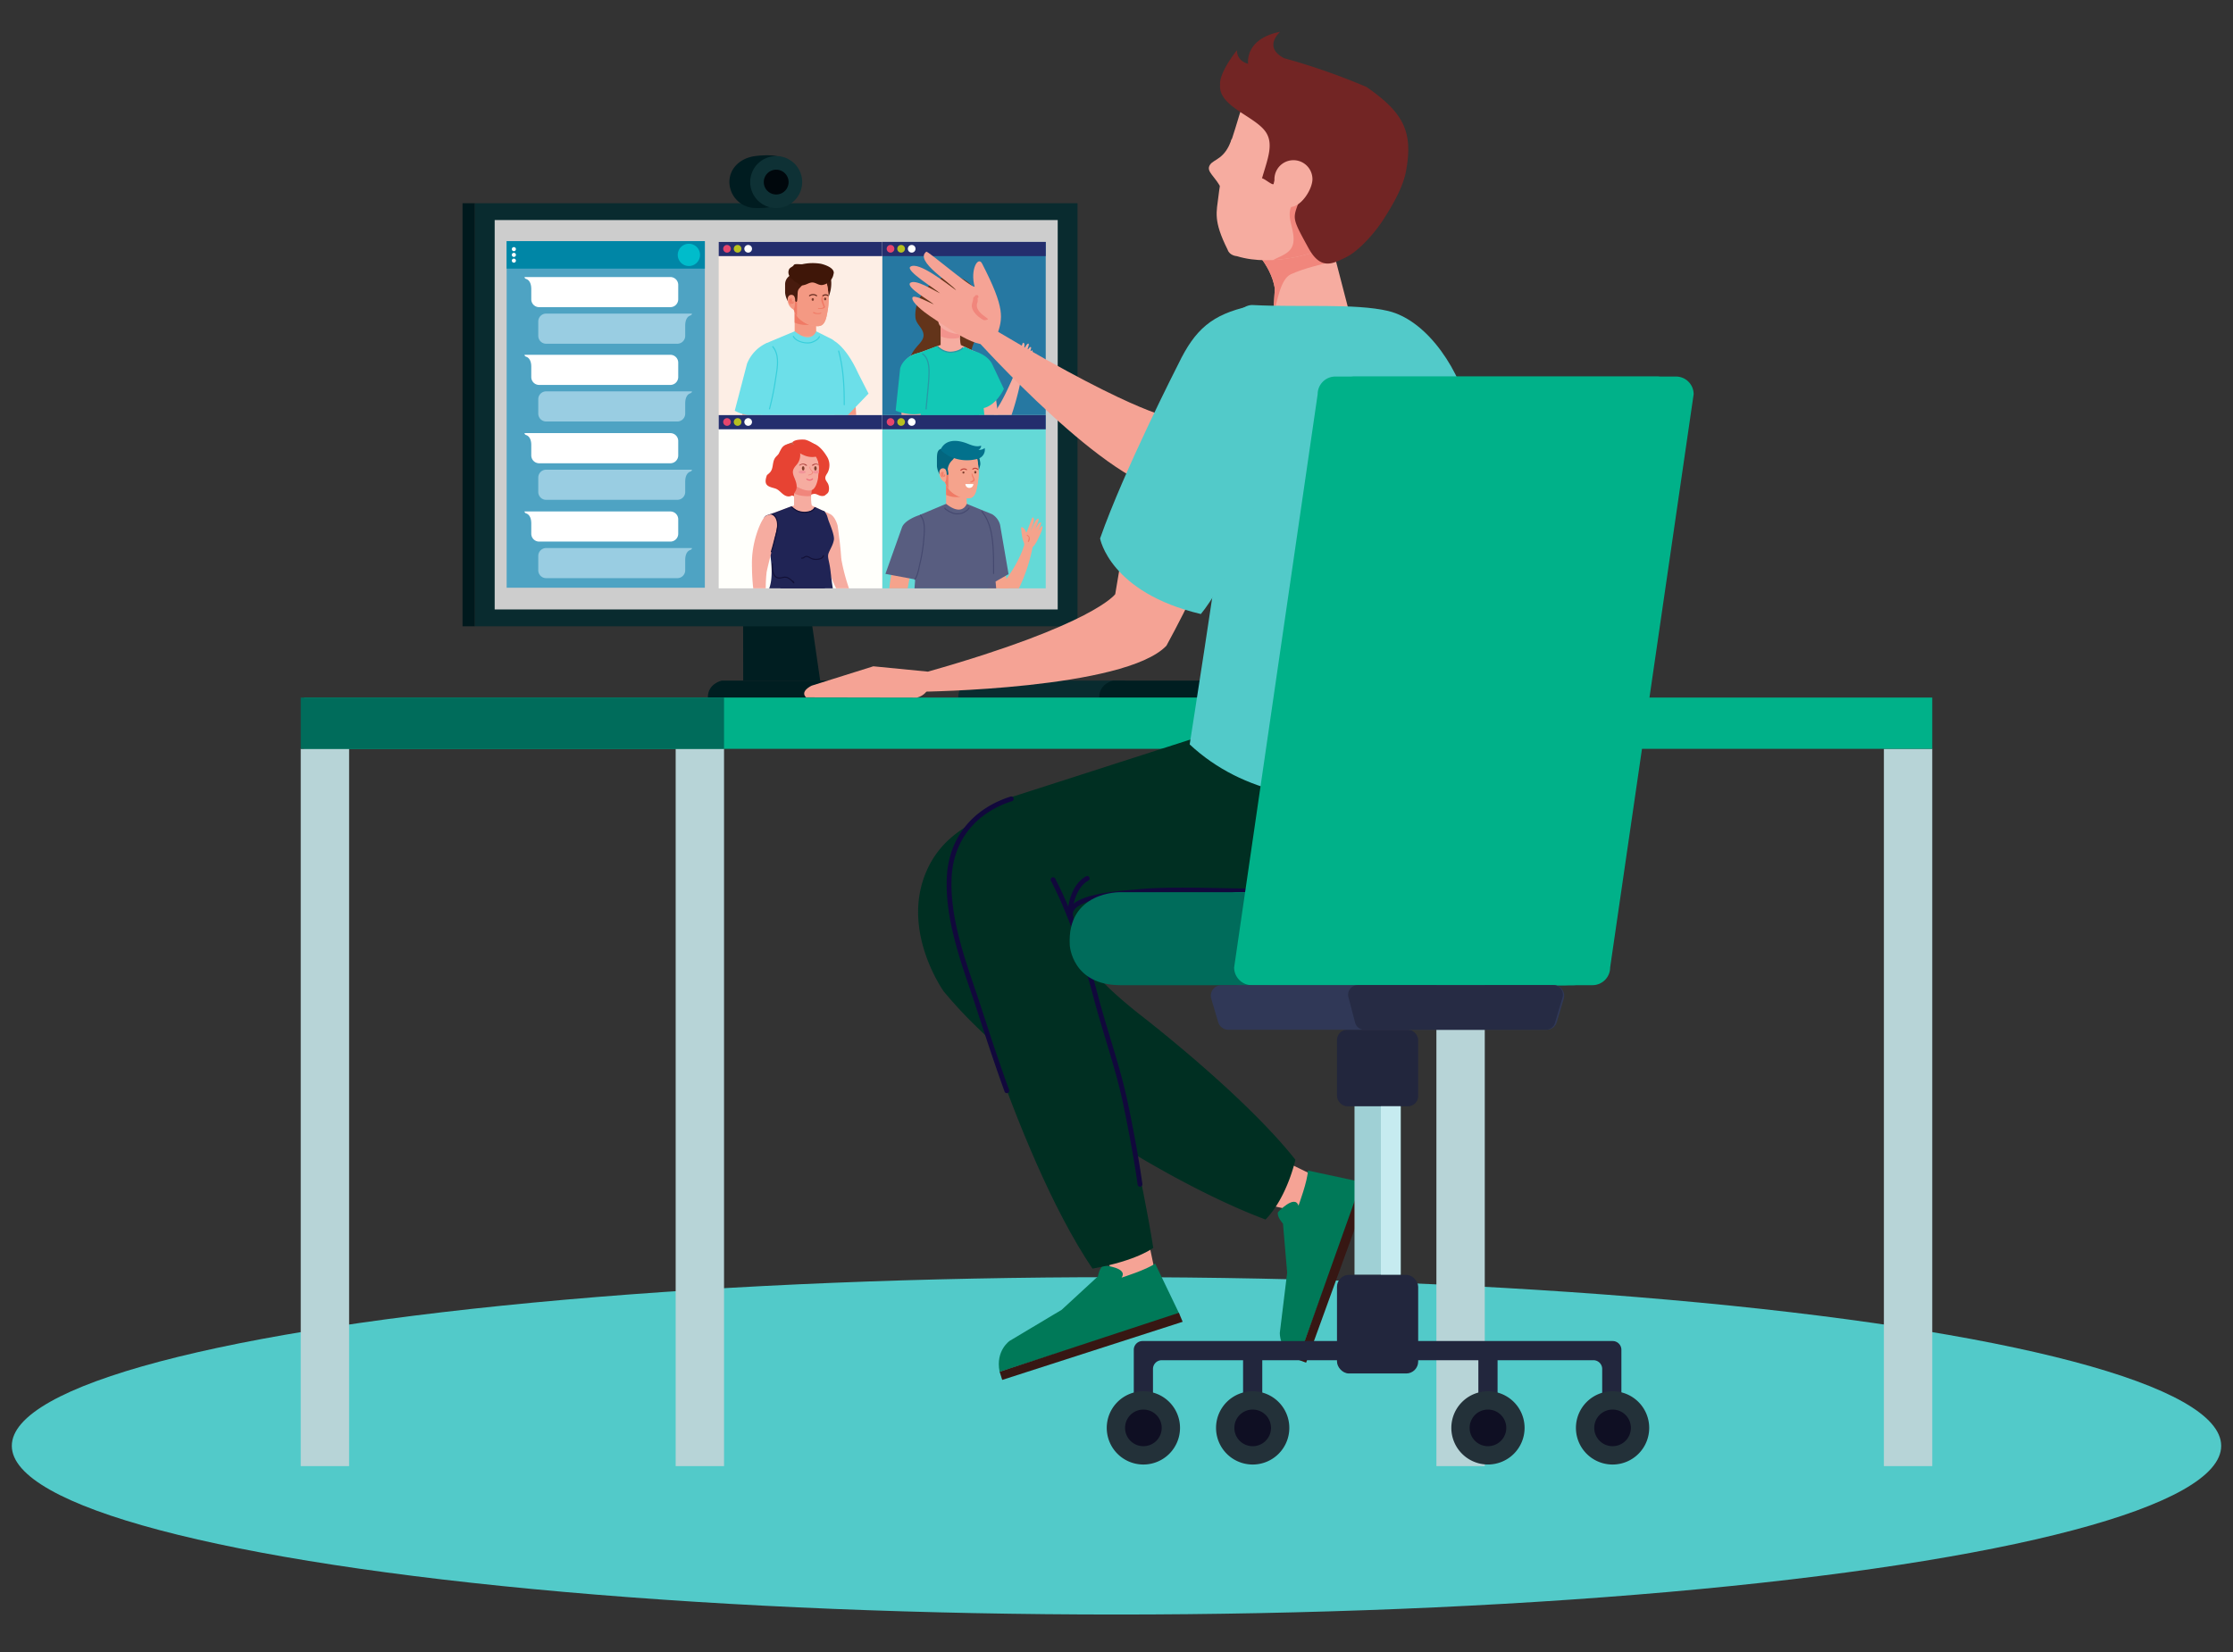 <svg id="e312506d-79ce-403f-bfd9-048f32e20a27" data-name="Capa 1" xmlns="http://www.w3.org/2000/svg" viewBox="0 0 1000 740"><rect x="0" y="0" width="1000" height="740" fill="#333333" stroke="none"/><defs><style>.fb9adcba-6e5b-4711-a8e5-b7e50d715c47{fill:#52cac9;}.a8974523-2899-474a-8681-b3e1fd19b764{fill:#001e21;}.fcd7b86e-8208-43cb-8209-a02befa12077{fill:#00191d;}.afa20506-12a0-41b8-83f7-964d9de675b2{fill:#092b2f;}.f9ea59f4-4921-45af-ae77-40a5da9a7c96{fill:#cdcdcd;}.f80c0c93-2d64-4e1c-8cb3-908fd9e49a87{fill:#001c20;}.b325493c-788d-43d9-bfb2-c98f47640739{fill:#0e3135;}.fc57f9d0-765b-49ad-8f2b-eee492278998{fill:#00070c;}.e23e591c-cd2f-4c3a-95a6-66ee7d5bee33{fill:#2678a2;}.a2296cc5-b846-43a8-add3-ce3ee8e42f3c{fill:#242e6d;}.ee0ac21b-c4b8-44d5-9d5f-28a88b61fe18{fill:#63341a;}.bf8e6cd3-afd9-4984-ac17-032e6c33ff64{fill:#f6aca0;}.f6b8bc12-42ed-4c0e-8f33-7d85403fc008{fill:#f3938d;}.b2de3171-14ab-416e-aa16-5e21d7300fd4{fill:#f6ada3;}.bd0ee75f-a049-4e94-830c-5b4a8252fa85{fill:#12c8b6;}.bcd3218c-b977-48ff-aeb0-6ca20d0966bb{fill:#269ba7;}.e909ce62-48e9-4816-ab90-a385a115a03d{fill:#f1867c;}.e2548d0e-6eef-4352-9301-f174f88aa850{fill:#f29499;}.b6c4a1e1-4708-4070-ab3c-bc017bbf68de{fill:#7f3f2e;}.a042d2ad-71bc-4013-9104-6043d48f4a16{fill:#ed6d7a;}.a839b793-a5ac-491f-83f6-84e76d709efc{fill:#fff;}.b4d87ea6-a4b9-4d4e-8fd8-d26c89c25af6{fill:#b7c01f;}.a66ca632-173c-48ce-9c6b-1c2d65938cd2{fill:#e6456c;}.ac55d6b2-f871-47c2-9d5e-5ae8fe0a1792{fill:#fdeee5;}.bb06d30e-009f-433f-bc50-0364eee79072{fill:#f49983;}.b88af77a-1796-46b2-b16e-07adcb4da081{fill:#6cdfe9;}.a86e67bb-ee08-4859-b69b-23a4c50da366{fill:#f5a38c;}.e0de059a-ac6b-4a8f-8b1d-87e225ab4219{fill:#f07a65;}.ed9bc885-dff1-420f-b021-673f23951e28{fill:#481b0e;}.feb5a8fc-26c3-4300-98ba-59279ce1f76a{fill:#f38f80;}.b1640169-8f7e-45b3-bf02-5de5e069c2d2{fill:#3f1608;}.a64ddba8-cde8-4166-8dea-f5831fadbe0f{fill:#632a1d;}.af01755a-e633-462d-93aa-6cb67082824d{fill:#39cfdb;}.a3c7587d-35d3-4d98-b6dc-eca790b50c51{fill:#64d9d7;}.f0c59ffc-db6f-414d-822c-28ac1a7ccdce{fill:#fffffb;}.e5692801-cde9-4fda-b7f1-eddea125c880{fill:#e74333;}.acafecd4-eda4-4983-98a6-27e4633b0bc1{fill:#202455;}.a60ffddc-9238-460a-a80a-a361a224bc0f{fill:#bf5e4a;}.b105705d-1d4a-46ea-ba9f-f05f4f3fc9ea{fill:#ae443f;}.ad1ac0f9-2319-4f62-95ef-2b70baf6731d{fill:#131138;}.a89c1e9d-740b-4d38-abf5-e94e226f0ab7{fill:#03667f;}.fe399bcc-03e1-4f44-b4c2-4bb06c40e3ff{fill:#02718c;}.b9937af2-8e9b-4b0e-8e69-629032a15ca3{fill:#c04239;}.a97ab80e-5e36-4c9c-b9d5-fd49ab03c1a1{fill:#585d80;}.a3e426d0-6899-4bea-9308-d71869f5f075{fill:#45496f;}.a4044298-362d-4ce8-9568-b9d40efb4cd2{fill:#4ea3c3;}.af32108d-2374-4b50-9b11-1608d84966be{fill:#0086a6;}.e8d344bf-7e06-4baf-a1cf-f78668d36287{fill:#00bccb;}.e8d35280-62a1-44d7-a8e8-1b804d4eb632{fill:#99cde2;}.ba94a2dd-8390-4740-9c2b-0e39841a725b{fill:#b7d4d7;}.a86c3778-a8a1-4c64-865a-cabaac7eea94{fill:#00b189;}.b15019d5-0639-4ac5-9f0c-e2e04b5fa6b9{fill:#006c5b;}.abf9f6c8-e91f-4d76-af48-335939160148{fill:#f5a395;}.b8bc78bc-3de3-4185-8c4f-51f5e917fcea{fill:#007958;}.e2363b71-89f5-4948-a2dc-dbf6a1dc297b{fill:#371713;}.f9efe62e-9329-487d-8d47-1fb5f80f3a46{fill:#002f22;}.f4b1ca1d-482b-4463-9c8d-668e7356d8fd{fill:#fbd5cc;}.b9db352e-ecf0-4d44-8c0f-8c3bffe48dfc{fill:#722524;}.fad17871-f550-42bf-9a8f-38b5a0b38a81{fill:#11083c;}.a3eb7858-0536-4bb9-aa13-41caa306ef49{fill:#22263d;}.a6d7e63a-2dcd-4b8f-a391-ea791796ce62{fill:#9fd0d5;}.f52277b9-3bcf-46cf-965a-8d2685fd312c{fill:#c6ebf0;}.f5866800-1d13-41dd-a7a3-71531c0dbb1b{fill:#233139;}.eadef466-c085-4c45-a7ec-c60d590bb196{fill:#0f0f23;}.a445b9ab-e6ed-41e1-8a86-7efcb5fbc72f{fill:#303857;}.af3dfa9a-d920-479e-82e0-e56b9db82171{fill:#262b44;}</style></defs><ellipse class="fb9adcba-6e5b-4711-a8e5-b7e50d715c47" cx="499.999" cy="647.657" rx="494.709" ry="75.557"/><path class="a8974523-2899-474a-8681-b3e1fd19b764" d="M332.823,304.887,332.66,175.224c-.544-13.788,7.377-11.987,7.377-11.987s7.198-2.511,8.64,12.97l18.625,128.679Z"/><path class="a8974523-2899-474a-8681-b3e1fd19b764" d="M332.823,304.887h-9.635s-6.24,1.291-6.194,7.571H397.51s-.544-7.927-8.098-7.571Z"/><rect class="fcd7b86e-8208-43cb-8209-a02befa12077" x="207.136" y="91.036" width="5.536" height="189.516"/><rect class="afa20506-12a0-41b8-83f7-964d9de675b2" x="212.672" y="91.036" width="269.867" height="189.501"/><rect class="f9ea59f4-4921-45af-ae77-40a5da9a7c96" x="221.531" y="98.573" width="252.139" height="174.425"/><path class="f80c0c93-2d64-4e1c-8cb3-908fd9e49a87" d="M326.642,81.549a11.758,11.758,0,0,0,11.642,11.639c13.794.353,17.197-5.576,17.197-12.007,0-6.422-.892-13.252-17.197-11.283C331.899,70.672,326.642,75.11,326.642,81.549Z"/><path class="b325493c-788d-43d9-bfb2-c98f47640739" d="M335.958,81.555a11.64,11.64,0,1,0,11.644-11.639A11.65,11.65,0,0,0,335.958,81.555Z"/><path class="fc57f9d0-765b-49ad-8f2b-eee492278998" d="M342.047,81.555a5.554,5.554,0,1,0,5.556-5.544A5.549,5.549,0,0,0,342.047,81.555Z"/><rect class="e23e591c-cd2f-4c3a-95a6-66ee7d5bee33" x="395.079" y="108.373" width="73.228" height="77.581"/><rect class="a2296cc5-b846-43a8-add3-ce3ee8e42f3c" x="395.079" y="108.373" width="73.228" height="6.348"/><path class="ee0ac21b-c4b8-44d5-9d5f-28a88b61fe18" d="M439.453,137.429a15.766,15.766,0,0,1-.869,10.915c-1.249,3.024-2.939,5.57-3.626,8.885-.673,3.238.359,5.676,1.445,8.654.938,2.557,1.411,6.055-.924,8.104-2.588,2.275-8.352,1.497-11.482,1.26-3.646-.268-7.58-.077-11.114-1.132-3.059-.915-4.943-3.825-5.655-6.844a12.918,12.918,0,0,1,2.557-10.983c2.092-2.774,5.12-4.658,3.175-8.409-1.06-2.047-2.742-3.247-3.007-5.675a14.949,14.949,0,0,1,1.402-7.6c2.765-6.371,9.073-11.451,15.915-10.815a14.225,14.225,0,0,1,7.654,3.848C437.318,130.151,438.512,134.182,439.453,137.429Z"/><path class="bf8e6cd3-afd9-4984-ac17-032e6c33ff64" d="M438.413,185.953c-1.836-6.436-3.275-13.144-3.275-13.144-2.896-11.847,2.315-14.253,2.315-14.253a17.509,17.509,0,0,1,6.143,5.262c1.063,4.575,2.617,16.14,3.395,22.134Z"/><path class="bf8e6cd3-afd9-4984-ac17-032e6c33ff64" d="M445.02,185.953a49.072,49.072,0,0,1,2.406-4.367c3.375-5.416,8.13-16.981,8.13-16.981l2.526.442a124.94,124.94,0,0,1-5.105,20.906Z"/><polygon class="bf8e6cd3-afd9-4984-ac17-032e6c33ff64" points="412.729 185.954 408.43 159.244 422.221 154.141 429.439 154.141 436.902 157.633 436.069 185.954 412.729 185.954"/><path class="bf8e6cd3-afd9-4984-ac17-032e6c33ff64" d="M430.354,154.592h-9.119v-10.9h9.119S429.382,152.277,430.354,154.592Z"/><path class="f6b8bc12-42ed-4c0e-8f33-7d85403fc008" d="M429.924,151.225a14.058,14.058,0,0,1-8.688-.559v-6.975h9.119A70.517,70.517,0,0,0,429.924,151.225Z"/><path class="b2de3171-14ab-416e-aa16-5e21d7300fd4" d="M435.154,137.879c.009,3.178-.51,8.74-2.702,10.764-2.665,2.451-11.217-.268-12.115-4.034-.964-4.039-3.005-8.822-2.269-12.77a7.95,7.95,0,0,1,9.812-6.28C432.455,126.699,435.143,133.717,435.154,137.879Z"/><path class="b2de3171-14ab-416e-aa16-5e21d7300fd4" d="M416.632,137.36c-1.06,1.422.644,4.911,3.298,5.735.516-.77.479-2.765.422-3.68a4.075,4.075,0,0,0-1.465-2.283A1.614,1.614,0,0,0,416.632,137.36Z"/><path class="ee0ac21b-c4b8-44d5-9d5f-28a88b61fe18" d="M423.094,134.527c-1.018.55-.921,1.992-1.183,2.697a2.361,2.361,0,0,1-2.397,1.824,2.406,2.406,0,0,0-1.884-2.07c-.852-.014-1.077.542-1.308,1.123a18.068,18.068,0,0,1-.502-4.857,19.987,19.987,0,0,1,.909-3.552c.359-1.254.969-1.542,1.901-2.46.875-.864,1.913-.941,2.805-1.642a2.565,2.565,0,0,1,.721.869c.61.718,2.437,3.683,2.771,4.142C424.927,130.602,426.523,132.68,423.094,134.527Z"/><path class="ee0ac21b-c4b8-44d5-9d5f-28a88b61fe18" d="M425.263,131.083l-3.828-5.493c1.271-1.833,6.04-1.605,6.043-1.605,4.98.154,9.404,4.997,8.831,9.968a9.024,9.024,0,0,1-1.155,3.925c-.419-5.085-1.351-5.339-1.73-5.581a9.975,9.975,0,0,1-5.051-.191,19.557,19.557,0,0,1-3.446-1.505"/><path class="bd0ee75f-a049-4e94-830c-5b4a8252fa85" d="M438.974,178.508a33.632,33.632,0,0,0-.986,7.446H412.264l.023-1.642-2.383-8.586c4.119-5.904,8.141-13.044,1.14-17.474.08-.031.165-.054.248-.086,2.189-.818,6.34-2.406,8.532-3.216,5.758,6.24,12.103.351,12.103.351l4.974,2.332,2.072,4.986c.841,2.178,2.979,7.317,2.565,9.504C441.052,174.651,439.989,176.125,438.974,178.508Z"/><path class="bcd3218c-b977-48ff-aeb0-6ca20d0966bb" d="M425.562,158.067c1.901,0,4.812-.755,5.732-1.992a.278.278,0,0,0-.054-.39.281.281,0,0,0-.391.054c-.881,1.183-4.455,2.041-6.12,1.705a8.187,8.187,0,0,1-4.373-2.147.289.289,0,0,0-.402,0,.283.283,0,0,0,0,.388,8.714,8.714,0,0,0,4.695,2.315A5.316,5.316,0,0,0,425.562,158.067Z"/><path class="e909ce62-48e9-4816-ab90-a385a115a03d" d="M418.541,141.189a.323.323,0,0,0,.277-.163.318.318,0,0,0-.12-.427,1.972,1.972,0,0,1-.778-1.175,1.619,1.619,0,0,1,.066-1.246.331.331,0,0,0-.123-.436.324.324,0,0,0-.425.123,2.263,2.263,0,0,0-.126,1.728,2.609,2.609,0,0,0,1.078,1.556A.35.35,0,0,0,418.541,141.189Z"/><path class="e909ce62-48e9-4816-ab90-a385a115a03d" d="M417.774,139.798a.335.335,0,0,0,.217-.086.783.783,0,0,1,.596-.191.321.321,0,0,0,.337-.296.316.316,0,0,0-.294-.336,1.434,1.434,0,0,0-1.066.359.321.321,0,0,0-.023.442A.326.326,0,0,0,417.774,139.798Z"/><path class="bf8e6cd3-afd9-4984-ac17-032e6c33ff64" d="M458.113,153.531c1.736.068-.368,4.558-.356,5.49.408-1.052,1.659-5.194,2.811-5.103.681.123-.949,3.646-1.115,4.356.362-.573,1.428-3.079,2.201-2.833.499.311-.69,2.679-.926,3.466.157-.145,1.254-2.352,1.596-1.956.365.359-.162,2.01-.487,2.805-1.456,3.603-2.965,7.628-5.082,6.018-1.585-1.214-2.426-1.924-3.107-7.622-.117-.978,1.514-.208,2.164,1.696C456.251,159.617,457.899,153.514,458.113,153.531Z"/><path class="e909ce62-48e9-4816-ab90-a385a115a03d" d="M456.157,160.994c-.034-.04-.077-.077-.114-.117-.122-.128.248-.182.331-.097.046.046.08.097.123.145-.137-.009-.268-.017-.396-.026a.497.497,0,0,1,.499-.069c.1.046.18.2.242.291.08.123.259.154.351.259a2.065,2.065,0,0,1-.051,2.192c-.094.154-.633.154-.567-.068a4.231,4.231,0,0,0,.305-1.488.772.772,0,0,0-.382-.627.594.594,0,0,1-.168-.2c-.125-.214-.091-.074.108-.16-.083.037-.308.06-.359-.046a1.273,1.273,0,0,1-.054-.131c-.046-.145.331-.168.365-.051.017.046.031.091.043.128.04.114-.222.114-.274.063Z"/><path class="e2548d0e-6eef-4352-9301-f174f88aa850" d="M428.319,140.225c0,.419-.801.755-1.787.755s-1.787-.336-1.787-.755.801-.755,1.787-.755S428.319,139.806,428.319,140.225Z"/><path class="e2548d0e-6eef-4352-9301-f174f88aa850" d="M434.878,140.225c0,.419-.647.755-1.445.755-.79,0-1.44-.336-1.44-.755s.65-.755,1.44-.755C434.231,139.47,434.878,139.806,434.878,140.225Z"/><path class="b6c4a1e1-4708-4070-ab3c-bc017bbf68de" d="M433.108,137.329c-.351.023-.619.513-.587,1.109.014.596.314,1.055.667,1.032.348-.023.616-.522.593-1.117C433.758,137.765,433.455,137.3,433.108,137.329Z"/><path class="b6c4a1e1-4708-4070-ab3c-bc017bbf68de" d="M427.002,137.323c-.351.029-.616.519-.596,1.115.023.587.325,1.055.676,1.032.348-.023.616-.527.593-1.117C427.652,137.756,427.35,137.3,427.002,137.323Z"/><path class="e909ce62-48e9-4816-ab90-a385a115a03d" d="M430.619,137.514c-.268.792.45,1.633.955,2.138.242.245.561.61.41.986-.308.755-1.331,1.075-2.058,1.229-.071.014-.567.031-.45-.177a.358.358,0,0,1,.596,0c-.125-.029-.251-.06-.379-.097.884-.168,2.471-.758,1.514-1.833-.487-.544-1.314-1.499-.81-2.269.037-.054.251-.063.222.023Z"/><path class="a042d2ad-71bc-4013-9104-6043d48f4a16" d="M430.32,144.518a2.133,2.133,0,0,0,1.573-.681.272.272,0,0,0,0-.388.279.279,0,0,0-.393,0,1.834,1.834,0,0,1-2.454.06.284.284,0,0,0-.394.046.288.288,0,0,0,.046.399A2.772,2.772,0,0,0,430.32,144.518Z"/><path class="ee0ac21b-c4b8-44d5-9d5f-28a88b61fe18" d="M428.647,137.209a.286.286,0,0,0,.214-.108.274.274,0,0,0-.037-.39,2.68,2.68,0,0,0-3.706-.046.276.276,0,0,0,.348.427,2.139,2.139,0,0,1,3.007.046A.248.248,0,0,0,428.647,137.209Z"/><path class="ee0ac21b-c4b8-44d5-9d5f-28a88b61fe18" d="M431.708,137.178a.311.311,0,0,0,.177-.063,2.08,2.08,0,0,1,2.571-.305.269.269,0,0,0,.379-.1.278.278,0,0,0-.091-.382,2.671,2.671,0,0,0-3.212.353.271.271,0,0,0-.034.388A.252.252,0,0,0,431.708,137.178Z"/><path class="bf8e6cd3-afd9-4984-ac17-032e6c33ff64" d="M412.267,185.953h-8.54l-.399-17.582s-.371-8.614,7.716-10.12c0,0,5.45,2.434,2.853,11.701Z"/><path class="a839b793-a5ac-491f-83f6-84e76d709efc" d="M418.906,142.004a.624.624,0,1,0,.624-.624A.628.628,0,0,0,418.906,142.004Z"/><polygon class="bd0ee75f-a049-4e94-830c-5b4a8252fa85" points="412.849 185.954 413.527 173.947 439.861 175.98 440.824 185.954 412.849 185.954"/><path class="bd0ee75f-a049-4e94-830c-5b4a8252fa85" d="M412.096,157.853s4.398,1.628,3.842,9.227L414.83,184.879a22.015,22.015,0,0,1-13.725-.926l1.992-18.774S403.981,159.663,412.096,157.853Z"/><path class="bd0ee75f-a049-4e94-830c-5b4a8252fa85" d="M436.431,157.297s6.186,1.602,8.136,6.331l5.005,10.573s-3.338,7.437-9.393,8.691l-6.881-14.33S429.892,160.567,436.431,157.297Z"/><path class="bcd3218c-b977-48ff-aeb0-6ca20d0966bb" d="M414.73,183.442a.282.282,0,0,0,.282-.254c.108-1.26.259-2.856.425-4.581.334-3.392.704-7.249.824-9.746.145-2.859.402-8.175-2.896-10.536a.282.282,0,0,0-.391.063.289.289,0,0,0,.069.39c3.056,2.184,2.796,7.3,2.665,10.051-.125,2.489-.496,6.331-.824,9.723-.168,1.725-.322,3.338-.428,4.589a.278.278,0,0,0,.257.299Z"/><path class="a839b793-a5ac-491f-83f6-84e76d709efc" d="M406.566,111.443a1.715,1.715,0,1,0,1.71-1.716A1.71,1.71,0,0,0,406.566,111.443Z"/><path class="b4d87ea6-a4b9-4d4e-8fd8-d26c89c25af6" d="M401.829,111.443a1.716,1.716,0,1,0,1.713-1.716A1.709,1.709,0,0,0,401.829,111.443Z"/><path class="a66ca632-173c-48ce-9c6b-1c2d65938cd2" d="M397.088,111.443a1.716,1.716,0,1,0,1.716-1.716A1.714,1.714,0,0,0,397.088,111.443Z"/><rect class="ac55d6b2-f871-47c2-9d5e-5ae8fe0a1792" x="321.851" y="108.373" width="73.228" height="77.581"/><rect class="a2296cc5-b846-43a8-add3-ce3ee8e42f3c" x="321.851" y="108.373" width="73.228" height="6.348"/><path class="a839b793-a5ac-491f-83f6-84e76d709efc" d="M333.339,111.443a1.715,1.715,0,1,0,1.71-1.716A1.714,1.714,0,0,0,333.339,111.443Z"/><path class="b4d87ea6-a4b9-4d4e-8fd8-d26c89c25af6" d="M328.604,111.443a1.715,1.715,0,1,0,1.71-1.716A1.712,1.712,0,0,0,328.604,111.443Z"/><path class="a66ca632-173c-48ce-9c6b-1c2d65938cd2" d="M323.866,111.443a1.716,1.716,0,1,0,1.713-1.716A1.715,1.715,0,0,0,323.866,111.443Z"/><path class="bb06d30e-009f-433f-bc50-0364eee79072" d="M373.805,185.953a76.792,76.792,0,0,0-2.657-8.463s4.162-13.708,11.434-2.443c0,0,.505,4.347.841,10.906Z"/><path class="b88af77a-1796-46b2-b16e-07adcb4da081" d="M377.445,185.953,371.08,169.258s-3.997-10.955.932-17.3c0,0,6.063,1.42,12.434,15.504l4.507,8.845-9.284,9.646Z"/><polygon class="a86e67bb-ee08-4859-b69b-23a4c50da366" points="370.011 151.986 365.518 148.703 355.866 148.703 350.533 151.986 370.011 151.986"/><path class="bb06d30e-009f-433f-bc50-0364eee79072" d="M365.96,150.536H355.866V139.521H365.96S364.885,148.198,365.96,150.536Z"/><path class="e0de059a-ac6b-4a8f-8b1d-87e225ab4219" d="M355.866,144.518v-4.997H365.96s-.305,2.454-.427,5.097A12.363,12.363,0,0,1,355.866,144.518Z"/><path class="ed9bc885-dff1-420f-b021-673f23951e28" d="M371.77,130.793a19.343,19.343,0,0,1-2.021,5.026c-1.137,1.696-2.982,1.947-3.985.014a11.087,11.087,0,0,1-.898-6.086c.111-1.069-1.582-4.866-.653-5.661,1.459-1.246,6.103-1.414,7.346-.168C372.727,125.077,372.22,129.342,371.77,130.793Z"/><path class="a86e67bb-ee08-4859-b69b-23a4c50da366" d="M371.071,133.595a27.145,27.145,0,0,1-.453,5.744c-.37,1.918-.804,5.499-2.862,6.439a4.251,4.251,0,0,1-1.935.328,12.243,12.243,0,0,1-8.127-3.643c-3.731-3.734-4.464-13.435-1.323-17.46,2.868-3.669,12.967-2.668,14.056,2.756A33.858,33.858,0,0,1,371.071,133.595Z"/><path class="bb06d30e-009f-433f-bc50-0364eee79072" d="M371.071,133.595a27.145,27.145,0,0,1-.453,5.744c-.37,1.918-.804,5.499-2.862,6.439a4.251,4.251,0,0,1-1.935.328,12.243,12.243,0,0,1-8.127-3.643c-3.731-3.734-4.464-13.435-1.323-17.46,2.868-3.669,12.967-2.668,14.056,2.756A33.858,33.858,0,0,1,371.071,133.595Z"/><path class="e0de059a-ac6b-4a8f-8b1d-87e225ab4219" d="M356.913,141.531c-3.03-4.216-3.446-12.807-.542-16.527a4.025,4.025,0,0,1,.542-.559l-.63,7.753.63,2.315Z"/><path class="b6c4a1e1-4708-4070-ab3c-bc017bbf68de" d="M369.059,133.923a.487.487,0,1,0,.952,0,.488.488,0,1,0-.952,0Z"/><path class="b6c4a1e1-4708-4070-ab3c-bc017bbf68de" d="M363.497,134.153a.486.486,0,1,0,.952,0,.49.49,0,1,0-.952,0Z"/><path class="feb5a8fc-26c3-4300-98ba-59279ce1f76a" d="M355.581,133.694c-.45-.427-.85-1.628-1.65-1.2a2.322,2.322,0,0,1-.251.077c-.311.137-.359.45-.47.718a6.73,6.73,0,0,0-.322,1.496c-.003.023-.069.023-.071,0-.123-.892.048-2.337.978-2.756a1.842,1.842,0,0,1,2.295,1.596c-.009.182-.416.151-.507.068Z"/><path class="e0de059a-ac6b-4a8f-8b1d-87e225ab4219" d="M367.824,140.239c-.51.559-1.365.405-2.055.413a3.108,3.108,0,0,1-1.665-.527.121.121,0,0,1-.037-.145.419.419,0,0,0,.023-.077c.054-.16.396-.097.496-.06a3.828,3.828,0,0,0,2.913.274c.074-.037.468-.037.325.123Z"/><path class="ed9bc885-dff1-420f-b021-673f23951e28" d="M357.203,131.425c-.017.496-.14,2.925-.262,3.361-.12.445-.542.564-.681.222-.736-.664-.633-2.451-1.847-2.62-1.306-.185-1.565,1.742-1.525,2.62a9.314,9.314,0,0,1-1.297-3.865c0-.696-.011-2.392,0-3.643a4.63,4.63,0,0,1,4.914-4.743,4.042,4.042,0,0,1,3.415,2.061c.627,1.354-.245,2.5-1.132,3.461C357.685,129.493,357.295,129.701,357.203,131.425Z"/><path class="bb06d30e-009f-433f-bc50-0364eee79072" d="M353.301,132.503c-1.263,1.268-.462,4.957,2.081,6.157.627-.704.602-2.591.664-3.523a3.537,3.537,0,0,0-.465-2.551A1.619,1.619,0,0,0,353.301,132.503Z"/><path class="e0de059a-ac6b-4a8f-8b1d-87e225ab4219" d="M355.368,135.023c.026.177.168.55.034.704a1.055,1.055,0,0,1-.391.259.636.636,0,0,1-.755-.291,2.528,2.528,0,0,1-.234-.955.757.757,0,0,1,.131-.656.26.26,0,0,1,.279,0c.254.259.182.724.225,1.052a1.255,1.255,0,0,0,.208.596c.043.046.051.023-.051.023-.094-.006.026-.037.074-.074.168-.123.105-.473.12-.658.009-.123.345-.123.359,0Z"/><path class="e0de059a-ac6b-4a8f-8b1d-87e225ab4219" d="M354.641,134.168c-.342-.442-.678,0-.758.328a1.6,1.6,0,0,0-.02.604,5.025,5.025,0,0,0,.47,1.123c.034.1-.179.1-.225.068a1.65,1.65,0,0,1-.579-2.192c.288-.442,1.175-.513,1.391.031.051.114-.228.1-.279.037Z"/><path class="e0de059a-ac6b-4a8f-8b1d-87e225ab4219" d="M368.534,132.084c.1.656-.174,1.365-.083,2.07a14.891,14.891,0,0,0,.938,3.033c.468,1.283-2.232,1.229-2.856,1.115-.465-.077-.137-.359.18-.322a2.7,2.7,0,0,0,.661.031c1.964-.091,1.337-.787,1.097-1.451a9.448,9.448,0,0,1-.653-2.047c-.123-.918.373-1.582.442-2.429.011-.1.259-.1.274,0Z"/><path class="b1640169-8f7e-45b3-bf02-5de5e069c2d2" d="M373.397,122.198a12.772,12.772,0,0,1-.371,1.559,5.985,5.985,0,0,1-4.549,3.865c-1.69.342-2.779-.855-4.327-1.063-1.405-.182-2.531.727-3.828,1.063-1.266.336-1.73.41-2.697-.45a12.531,12.531,0,0,0-1.536-.941c-.542-.359-.904-.941-1.476-1.268-.986-.542-.736-.496-1.237-1.633a3.144,3.144,0,0,1-.009-2.682c.45-.938,1.69-1.115,2.09-1.901.399-.795,2.993-.228,3.86-.396a22.023,22.023,0,0,1,8.323-.191S373.394,119.41,373.397,122.198Z"/><path class="a64ddba8-cde8-4166-8dea-f5831fadbe0f" d="M365.678,132.717a.246.246,0,0,0,.2-.1.251.251,0,0,0-.054-.351,2.936,2.936,0,0,0-3.449.014.258.258,0,0,0-.006.359.25.25,0,0,0,.351.009,2.46,2.46,0,0,1,2.808.014A.215.215,0,0,0,365.678,132.717Z"/><path class="a64ddba8-cde8-4166-8dea-f5831fadbe0f" d="M368.551,132.717a.277.277,0,0,0,.171-.06,1.698,1.698,0,0,1,1.913-.063.244.244,0,0,0,.345-.083.252.252,0,0,0-.085-.345,2.174,2.174,0,0,0-2.511.114.246.246,0,0,0-.011.353A.252.252,0,0,0,368.551,132.717Z"/><path class="b88af77a-1796-46b2-b16e-07adcb4da081" d="M341.237,185.953c.106-1.351.171-2.198.171-2.198l1.73-30.005,12.728-5.339c7.631,6.035,9.652,0,9.652,0l7.049,3.538c4.729,2.879,5.484,22.243,5.484,22.243.345,3.925.71,7.845,1.055,11.761Z"/><path class="af01755a-e633-462d-93aa-6cb67082824d" d="M378.075,181.524a.253.253,0,0,0,.248-.259c0-7.745-.296-16.026-2.508-24.09a.252.252,0,1,0-.485.137c2.192,8.004,2.494,16.245,2.494,23.953A.255.255,0,0,0,378.075,181.524Z"/><path class="af01755a-e633-462d-93aa-6cb67082824d" d="M361.687,153.859a6.186,6.186,0,0,0,1.636-.191c.855-.228,3.221-1.183,3.857-2.779a.242.242,0,0,0-.142-.322.245.245,0,0,0-.319.137c-.559,1.4-2.788,2.283-3.529,2.483-2.175.596-6.451-.259-7.677-2.605a.25.25,0,0,0-.336-.105.246.246,0,0,0-.111.336C356.134,152.85,359.281,153.859,361.687,153.859Z"/><path class="bb06d30e-009f-433f-bc50-0364eee79072" d="M332.481,185.953c-.533-10.501,1.454-18.782,3.577-21.661,1.668,0,4.384,1.046,7.842,0,.658,3.187-2.905,17.477-3.027,21.661Z"/><path class="b88af77a-1796-46b2-b16e-07adcb4da081" d="M344.735,185.953h-9.906a18.103,18.103,0,0,1-5.784-1.97l5.507-21.105a17.174,17.174,0,0,1,8.586-9.127c5.416,1.254,4.872,7.54,4.872,7.54Z"/><path class="af01755a-e633-462d-93aa-6cb67082824d" d="M344.612,183.402a.249.249,0,0,0,.237-.182,123.352,123.352,0,0,0,2.845-14.253l.22-1.328c.681-4.279,1.18-9.122-1.653-12.511a.243.243,0,0,0-.356-.031.256.256,0,0,0-.031.351c2.699,3.238,2.212,7.944,1.542,12.115l-.214,1.328a123.629,123.629,0,0,1-2.828,14.193.24.24,0,0,0,.171.305A.161.161,0,0,0,344.612,183.402Z"/><rect class="a3c7587d-35d3-4d98-b6dc-eca790b50c51" x="395.084" y="185.953" width="73.225" height="77.589"/><rect class="a2296cc5-b846-43a8-add3-ce3ee8e42f3c" x="395.084" y="185.953" width="73.225" height="6.348"/><path class="a839b793-a5ac-491f-83f6-84e76d709efc" d="M406.578,189.026a1.713,1.713,0,1,0,1.71-1.713A1.709,1.709,0,0,0,406.578,189.026Z"/><path class="b4d87ea6-a4b9-4d4e-8fd8-d26c89c25af6" d="M401.834,189.026a1.716,1.716,0,1,0,1.713-1.713A1.714,1.714,0,0,0,401.834,189.026Z"/><path class="a66ca632-173c-48ce-9c6b-1c2d65938cd2" d="M397.1,189.026a1.712,1.712,0,1,0,1.713-1.713A1.712,1.712,0,0,0,397.1,189.026Z"/><rect class="f0c59ffc-db6f-414d-822c-28ac1a7ccdce" x="321.851" y="185.953" width="73.228" height="77.589"/><rect class="a2296cc5-b846-43a8-add3-ce3ee8e42f3c" x="321.851" y="185.953" width="73.228" height="6.348"/><path class="a839b793-a5ac-491f-83f6-84e76d709efc" d="M333.339,189.026a1.715,1.715,0,1,0,1.719-1.713A1.716,1.716,0,0,0,333.339,189.026Z"/><path class="b4d87ea6-a4b9-4d4e-8fd8-d26c89c25af6" d="M328.604,189.026a1.716,1.716,0,1,0,1.71-1.713A1.713,1.713,0,0,0,328.604,189.026Z"/><path class="a66ca632-173c-48ce-9c6b-1c2d65938cd2" d="M323.866,189.026a1.716,1.716,0,1,0,1.713-1.713A1.715,1.715,0,0,0,323.866,189.026Z"/><path class="e5692801-cde9-4fda-b7f1-eddea125c880" d="M369.652,214.576c.197.838.955,1.534,1.254,2.343a5.148,5.148,0,0,1,.191,3.164c-.316,1.038-1.186,1.32-1.767,1.924a3.434,3.434,0,0,1-1.964.068c-.787-.205-1.542-.718-2.34-.841a3.25,3.25,0,0,0-3.05,1.605c-.433.55-.904,1.374-1.648,1.551a3.328,3.328,0,0,1-2.959-.886,6.171,6.171,0,0,0-3.572-1.727,3.21,3.21,0,0,1-2.426-.984,6.338,6.338,0,0,1-1.14-2.873,2.968,2.968,0,0,0-.929-1.742c-.419-.365-1.063-.55-1.462-.946.006-.091,0-.191.009-.274a21.019,21.019,0,0,1,1.97-7.922c1.055-2.246,2.469-4.507,5.168-4.484,1.24.014,1.864.299,2.876-.641,1.876-1.742,3.577-4.093,6.568-3.139,2.357.755,4.473,3.412,5.698,5.413a7.35,7.35,0,0,1,.587,7.389C370.193,212.543,369.367,213.39,369.652,214.576Z"/><path class="bf8e6cd3-afd9-4984-ac17-032e6c33ff64" d="M366.627,237.306c-.741-7.218,2.868-7.371,2.868-7.371,4.096-.795,5.604,5.462,5.604,5.462s2.101,13.765,1.693,19.851c0,0-4.438,2.4-6.228-1.511Z"/><path class="bf8e6cd3-afd9-4984-ac17-032e6c33ff64" d="M374.446,263.543a70.09,70.09,0,0,1-3.84-9.41s1.764-9.333,6.14-3.78a86.814,86.814,0,0,0,3.452,13.19Z"/><polygon class="bf8e6cd3-afd9-4984-ac17-032e6c33ff64" points="350.177 263.543 342.925 231.081 356.468 226.092 362.807 226.092 371.182 230.012 368.306 263.543 350.177 263.543"/><path class="bf8e6cd3-afd9-4984-ac17-032e6c33ff64" d="M363.608,226.491h-8.013V216.919h8.013S362.753,224.467,363.608,226.491Z"/><path class="e909ce62-48e9-4816-ab90-a385a115a03d" d="M358.643,221.99a10.353,10.353,0,0,1-3.047-.961V216.919h8.013s-.305,2.66-.373,5.256A15.893,15.893,0,0,1,358.643,221.99Z"/><path class="acafecd4-eda4-4983-98a6-27e4633b0bc1" d="M349.547,263.543c-.562-1.229-1.599-3.23-1.562-4.299.046-1.217-1.286-3.187-1.385-4.387a8.449,8.449,0,0,0-.664-3.498c-1.1-2.015-1.086-5.011-1.591-7.277a22.836,22.836,0,0,1-.855-5.812c0-1.263-1.08-2.668-1.385-3.888-.334-1.308-.145-2.882,1.135-3.461,1.146-.527,2.443-.855,3.623-1.283,1.924-.718,5.573-2.124,7.497-2.828,6.876,5.912,10.633.314,10.633.314l4.37,2.041.054,34.378Z"/><path class="acafecd4-eda4-4983-98a6-27e4633b0bc1" d="M371.182,247.503c-.887,2.087.185,3.278.755,8.341.345,2.987.653,5.544,1.035,7.699H344.496a18.571,18.571,0,0,0,.918-4.284c.527-5.211-.408-10.473-1.126-15.507-.342-2.429-1.611-5.559-1.348-7.981.254-2.292,3.087-4.199,5.225-4.207,3.064,0,5.949,1.619,9.028,1.915,3.481.353,5.299-.901,7.942-2.893,1.069-.81,2.791-2.605,4.028-1.451,1.303,1.206,1.385,2.771,2.021,4.415.733,1.907,2.617,6.422,2.249,8.341C373.007,244.11,372.072,245.41,371.182,247.503Z"/><path class="bf8e6cd3-afd9-4984-ac17-032e6c33ff64" d="M342.925,263.543h-5.607a90.394,90.394,0,0,1-.564-10.196c6.545-.251,6.476,3.689,6.476,3.689C343.007,259.29,342.922,261.464,342.925,263.543Z"/><path class="bf8e6cd3-afd9-4984-ac17-032e6c33ff64" d="M338.15,258.99a14.703,14.703,0,0,1-1.397-5.644c-.336-9.723,3.478-19.156,5.513-21.584.214-.627,4.829-3.469,5.886,2.175.413,2.873-4.886,20.969-4.923,23.098C343.23,257.035,341.719,260.595,338.15,258.99Z"/><path class="bf8e6cd3-afd9-4984-ac17-032e6c33ff64" d="M366.778,209.434c-.02,2.851-.533,7.845-2.52,9.64-2.406,2.183-8.902-1.474-10.838-3.728-2.432-2.819-2.628-7.936-1.927-11.479a7.135,7.135,0,0,1,8.862-5.553C364.449,199.374,366.804,205.708,366.778,209.434Z"/><path class="e909ce62-48e9-4816-ab90-a385a115a03d" d="M351.611,203.69a7.047,7.047,0,0,1,.832-2.115l1.3,9.25.054,3.543-.294,1.132c-.083-.1-.171-.191-.248-.282C350.898,212.335,350.83,207.213,351.611,203.69Z"/><path class="bf8e6cd3-afd9-4984-ac17-032e6c33ff64" d="M350.157,208.601c-.992,1.237.054,4.424,2.417,5.239.482-.678.285-2.337.262-3.161a3.201,3.201,0,0,0-.656-2.223A1.452,1.452,0,0,0,350.157,208.601Z"/><path class="e909ce62-48e9-4816-ab90-a385a115a03d" d="M352.243,210.648c.043.177.205.473.083.636a.652.652,0,0,1-.339.265.641.641,0,0,1-.733-.265,2.043,2.043,0,0,1-.279-.795.567.567,0,0,1,.077-.587.251.251,0,0,1,.274,0c.274.205.242.656.325.955a.861.861,0,0,0,.245.479c-.123-.097-.234.031-.148-.023a.508.508,0,0,0,.128-.12c.091-.086.011-.422.009-.544-.009-.123.328-.114.359,0Z"/><path class="e909ce62-48e9-4816-ab90-a385a115a03d" d="M351.494,209.961c-.53-.55-.621.496-.596.772.046.419.388.701.536,1.069.046.105-.18.091-.225.06a1.489,1.489,0,0,1-.744-1.87c.219-.45,1.052-.582,1.3-.091.051.1-.22.105-.271.06Z"/><path class="a60ffddc-9238-460a-a80a-a361a224bc0f" d="M354.817,198.182a2.248,2.248,0,0,1,.619.809c.527.658,2.078,3.369,2.369,3.788.778,1.132-.117,2.064-.909,2.842-.248.245-.504.482-.75.727a7.385,7.385,0,0,0-1.847,2.528c-.257.664-.445,2.497-1.405,2.574-.054-.964-.413-2.919-1.83-3.164-.177-.069-.784-.014-1.277,1.063,0,0-2.859-9.318,5.031-11.168"/><path class="e5692801-cde9-4fda-b7f1-eddea125c880" d="M358.087,203.225l-3.27-5.043c1.2-1.611,5.467-1.26,5.476-1.26,1.471.122,7.272,2.856,9.127,7.112,0,0,2.651,6.248-3.05,10.219.687-4.202.656-6.935-.998-9.686a9.021,9.021,0,0,1-4.521-.328,16.382,16.382,0,0,1-3.047-1.46"/><path class="e2548d0e-6eef-4352-9301-f174f88aa850" d="M360.832,211.452c0,.373-.721.678-1.616.678-.889,0-1.602-.305-1.602-.678,0-.382.713-.687,1.602-.687C360.111,210.765,360.832,211.07,360.832,211.452Z"/><path class="e2548d0e-6eef-4352-9301-f174f88aa850" d="M366.733,211.452c0,.373-.581.678-1.3.678-.716,0-1.297-.305-1.297-.678,0-.382.582-.687,1.297-.687C366.151,210.765,366.733,211.07,366.733,211.452Z"/><path class="b6c4a1e1-4708-4070-ab3c-bc017bbf68de" d="M365.136,208.838c-.305.023-.55.473-.536,1.001.023.536.291.949.607.926.319-.017.556-.468.536-1.003C365.724,209.228,365.453,208.823,365.136,208.838Z"/><path class="b6c4a1e1-4708-4070-ab3c-bc017bbf68de" d="M359.64,208.838c-.314.023-.553.468-.53,1.001.02.536.291.949.604.926.316-.026.556-.476.533-1.003C360.228,209.228,359.957,208.823,359.64,208.838Z"/><path class="e909ce62-48e9-4816-ab90-a385a115a03d" d="M362.896,209.006c-.242.718.408,1.474.861,1.933.222.214.502.542.368.878-.271.681-1.194.972-1.844,1.115-.068.009-.513.026-.405-.16a.311.311,0,0,1,.53,0c-.111-.029-.228-.06-.339-.091.792-.154,2.224-.687,1.36-1.65-.445-.496-1.177-1.351-.727-2.047.04-.054.222-.054.197.023Z"/><path class="a042d2ad-71bc-4013-9104-6043d48f4a16" d="M362.631,215.317a1.923,1.923,0,0,0,1.408-.621.234.234,0,0,0,0-.351.252.252,0,0,0-.345,0,1.65,1.65,0,0,1-2.209.054.264.264,0,0,0-.353.046.244.244,0,0,0,.04.351A2.434,2.434,0,0,0,362.631,215.317Z"/><path class="b105705d-1d4a-46ea-ba9f-f05f4f3fc9ea" d="M357.913,208.379a2.512,2.512,0,0,1,3.518.054c.157.191-.445.208-.533.163a6.743,6.743,0,0,0-.906-.513,1.946,1.946,0,0,0-1.696.413c-.094.051-.536.029-.382-.117Z"/><path class="b105705d-1d4a-46ea-ba9f-f05f4f3fc9ea" d="M366.325,208.242a1.87,1.87,0,0,0-1.243-.191,4.837,4.837,0,0,0-.978.513c-.083.046-.687.037-.533-.154a2.431,2.431,0,0,1,3.096-.296c.168.105-.262.16-.342.128Z"/><path class="e5692801-cde9-4fda-b7f1-eddea125c880" d="M355.579,213.575c.792,1.956,1.79,4.199.755,6.254-.787,1.565-2.021,2.91-3.9,2.451-1.896-.465-2.919-2.283-4.561-3.161-1.32-.718-3.911-.75-4.749-2.383-.536-1.023-.123-2.643.251-3.674.034-.091.071-.182.108-.274a9.912,9.912,0,0,0,1.363-1.214c1.579-1.736.926-4.219,2.127-6.266.479-.81,1.3-1.36,1.779-2.092a27.007,27.007,0,0,1,1.257-2.397,4.107,4.107,0,0,1,4.595-1.759c2.001.376,2.979.75,3.466,2.805a6.649,6.649,0,0,1-1.343,6.331C355.102,210.061,354.595,211.152,355.579,213.575Z"/><path class="ad1ac0f9-2319-4f62-95ef-2b70baf6731d" d="M345.436,247.397a.259.259,0,0,0,.24-.177c.678-2.206,1.152-4.088,1.585-5.807.117-.473.242-.938.368-1.405.231-.824.465-1.679.636-2.534.257-1.254.844-5.516-2.135-7.272a.265.265,0,0,0-.348.091.251.251,0,0,0,.091.345c2.699,1.588,2.138,5.559,1.901,6.736-.168.841-.396,1.688-.622,2.506-.125.465-.262.946-.379,1.414-.428,1.719-.904,3.58-1.579,5.781a.259.259,0,0,0,.168.314A.219.219,0,0,0,345.436,247.397Z"/><path class="ad1ac0f9-2319-4f62-95ef-2b70baf6731d" d="M360.305,229.721a8.357,8.357,0,0,0,2.614-.382,3.523,3.523,0,0,0,2.206-1.796.253.253,0,0,0-.123-.334.266.266,0,0,0-.336.12,2.997,2.997,0,0,1-1.913,1.528,8.53,8.53,0,0,1-5.69-.259,7.479,7.479,0,0,1-2.238-1.633.249.249,0,1,0-.382.319,7.899,7.899,0,0,0,2.389,1.759A8.225,8.225,0,0,0,360.305,229.721Z"/><path class="ad1ac0f9-2319-4f62-95ef-2b70baf6731d" d="M365.527,250.826a5.177,5.177,0,0,0,2.252-.459,2.237,2.237,0,0,0,1.234-1.397.245.245,0,0,0-.165-.314.255.255,0,0,0-.314.174,1.775,1.775,0,0,1-.978,1.092,5.678,5.678,0,0,1-3.917.1,6.575,6.575,0,0,1-.755-.388,3.932,3.932,0,0,0-1.568-.636,2.142,2.142,0,0,0-1.343.45,1.323,1.323,0,0,1-.915.331.247.247,0,0,0-.288.197.243.243,0,0,0,.194.291,1.71,1.71,0,0,0,1.271-.39,1.723,1.723,0,0,1,1.035-.382,3.753,3.753,0,0,1,1.368.567,4.898,4.898,0,0,0,2.888.764Z"/><path class="ad1ac0f9-2319-4f62-95ef-2b70baf6731d" d="M355.502,261.342a.309.309,0,0,0,.157-.051.249.249,0,0,0,.051-.336c-.071-.114-.14-.245-.208-.382-.051-.1-.1-.191-.148-.282a.249.249,0,0,0-.342-.094c-.006,0-.017.009-.026.009a6.687,6.687,0,0,0-2.394-1.756,4.003,4.003,0,0,0-2.269.031,6.57,6.57,0,0,1-1.194.182,2.295,2.295,0,0,1-1.77-.636c-1.228-1.214-1.228-3.894-1.228-5.499a.258.258,0,0,0-.257-.251.253.253,0,0,0-.248.251c0,1.688,0,4.498,1.385,5.858a2.869,2.869,0,0,0,2.121.781,7.315,7.315,0,0,0,1.3-.2,3.55,3.55,0,0,1,1.995-.046,7.054,7.054,0,0,1,2.46,1.901c.148.154.294.305.439.45A.26.26,0,0,0,355.502,261.342Z"/><path class="a86e67bb-ee08-4859-b69b-23a4c50da366" d="M406.498,263.543c.676-3.88,1.209-6.285,1.209-6.285l-8.438-.413a56.287,56.287,0,0,0-1.003,6.699Z"/><polygon class="a86e67bb-ee08-4859-b69b-23a4c50da366" points="437.235 228.843 432.934 225.696 423.689 225.696 418.576 228.843 437.235 228.843"/><polygon class="a86e67bb-ee08-4859-b69b-23a4c50da366" points="451.599 263.543 447.899 245.196 438.267 249.221 442.335 263.543 451.599 263.543"/><path class="a86e67bb-ee08-4859-b69b-23a4c50da366" d="M447.452,263.543h8.851a75.133,75.133,0,0,0,6.189-18.797c1.613-2.643-3.221-5.279-4.039-5.73l.217,5.117C456.388,251.781,451.103,259.113,447.452,263.543Z"/><path class="a86e67bb-ee08-4859-b69b-23a4c50da366" d="M433.353,227.452h-9.663v-10.547h9.663S432.318,225.214,433.353,227.452Z"/><path class="e0de059a-ac6b-4a8f-8b1d-87e225ab4219" d="M423.689,221.685v-4.78h9.663s-.291,2.352-.413,4.88A11.799,11.799,0,0,1,423.689,221.685Z"/><path class="a89c1e9d-740b-4d38-abf5-e94e226f0ab7" d="M438.92,208.533a18.235,18.235,0,0,1-1.938,4.82c-1.089,1.628-2.856,1.87-3.82.023a10.772,10.772,0,0,1-.864-5.835,4.29,4.29,0,0,1,1.254-2.95,3.725,3.725,0,0,1,4.835-.023C438.23,204.408,439.353,207.142,438.92,208.533Z"/><path class="a86e67bb-ee08-4859-b69b-23a4c50da366" d="M438.25,211.221a25.945,25.945,0,0,1-.445,5.516c-.351,1.833-.758,5.253-2.734,6.171a4.239,4.239,0,0,1-1.853.305,11.705,11.705,0,0,1-7.782-3.498c-3.58-3.575-4.276-12.87-1.268-16.721,2.748-3.512,12.423-2.551,13.46,2.637A32.109,32.109,0,0,1,438.25,211.221Z"/><path class="a86e67bb-ee08-4859-b69b-23a4c50da366" d="M438.25,211.221a25.945,25.945,0,0,1-.445,5.516c-.351,1.833-.758,5.253-2.734,6.171a4.239,4.239,0,0,1-1.853.305,11.705,11.705,0,0,1-7.782-3.498c-3.58-3.575-4.276-12.87-1.268-16.721,2.748-3.512,12.423-2.551,13.46,2.637A32.109,32.109,0,0,1,438.25,211.221Z"/><path class="e0de059a-ac6b-4a8f-8b1d-87e225ab4219" d="M424.684,218.829c-2.908-4.039-3.301-12.26-.516-15.835a4.537,4.537,0,0,1,.516-.533l-.596,7.423.596,2.223Z"/><path class="b6c4a1e1-4708-4070-ab3c-bc017bbf68de" d="M436.323,211.543a.467.467,0,1,0,.912,0,.468.468,0,1,0-.912,0Z"/><path class="b6c4a1e1-4708-4070-ab3c-bc017bbf68de" d="M430.995,211.757a.468.468,0,1,0,.456-.564A.516.516,0,0,0,430.995,211.757Z"/><path class="feb5a8fc-26c3-4300-98ba-59279ce1f76a" d="M423.416,211.312c-.439-.405-.812-1.551-1.585-1.143-.074.037-.165.046-.242.083-.299.131-.342.419-.445.687a6.061,6.061,0,0,0-.311,1.437c-.006.014-.068.014-.068,0-.123-.864.043-2.246.932-2.651a1.767,1.767,0,0,1,2.201,1.528c0,.182-.399.145-.482.06Z"/><path class="a89c1e9d-740b-4d38-abf5-e94e226f0ab7" d="M424.416,210.143a19.453,19.453,0,0,1,.296,2.232c-.114.413-.519.533-.656.205-.704-.641-.604-2.343-1.756-2.511-1.26-.177-1.505,1.67-1.471,2.511a8.895,8.895,0,0,1-1.243-3.703c-.003-.664-.006-2.286,0-3.492.023-3.666.63-4.798,4.715-4.544a3.891,3.891,0,0,1,3.27,1.978c.596,1.297-.24,2.389-1.086,3.315A6.441,6.441,0,0,0,424.416,210.143Z"/><path class="a86e67bb-ee08-4859-b69b-23a4c50da366" d="M421.224,210.183c-1.209,1.214-.445,4.743,1.993,5.895.604-.678.573-2.474.641-3.375a3.449,3.449,0,0,0-.442-2.443A1.558,1.558,0,0,0,421.224,210.183Z"/><path class="e0de059a-ac6b-4a8f-8b1d-87e225ab4219" d="M423.211,212.598c.014.168.154.519.026.664a1.039,1.039,0,0,1-.371.259.609.609,0,0,1-.721-.282,2.412,2.412,0,0,1-.234-.909.762.762,0,0,1,.131-.636.257.257,0,0,1,.271,0c.242.245.171.696.217,1.009a1.092,1.092,0,0,0,.2.573c.037.046.046.023-.051.023-.091-.009.023-.037.068-.069.165-.131.105-.459.111-.633.011-.123.334-.123.353,0Z"/><path class="e0de059a-ac6b-4a8f-8b1d-87e225ab4219" d="M422.506,211.771c-.328-.419-.653,0-.73.322a1.839,1.839,0,0,0-.02.573,5.223,5.223,0,0,0,.456,1.083c.034.091-.171.091-.22.063a1.592,1.592,0,0,1-.547-2.109c.277-.419,1.12-.482,1.334.037.049.108-.225.1-.274.031Z"/><path class="fe399bcc-03e1-4f44-b4c2-4bb06c40e3ff" d="M437.745,205.545a17.964,17.964,0,0,1-12.967-1.388,24.184,24.184,0,0,1-3.004-2.087c-1.166-.878.892-2.842,1.516-3.292,2.97-2.129,7.004-1.251,10.139,0,1.545.619,3.951,1.605,5.935.832a1.845,1.845,0,0,1-1.2,1.85,3.612,3.612,0,0,0,2.819-.772A4.221,4.221,0,0,1,437.745,205.545Z"/><path class="a839b793-a5ac-491f-83f6-84e76d709efc" d="M435.893,216.828a1.782,1.782,0,0,1-3.563,0Z"/><path class="e0de059a-ac6b-4a8f-8b1d-87e225ab4219" d="M435.223,211.948c.291.542.49,1.123.747,1.688a4.69,4.69,0,0,1,.522,1.229c.103.613-1.038,1.169-1.497,1.254-.413.083-.818-.328-.228-.413a2.136,2.136,0,0,0,.812-.505c.507-.41.268-.792.048-1.266a3.648,3.648,0,0,1-.502-1.978c0-.04.091-.04.097-.009Z"/><path class="b9937af2-8e9b-4b0e-8e69-629032a15ca3" d="M437.862,210.457a.224.224,0,0,0,.165-.068.24.24,0,0,0,.009-.342,1.949,1.949,0,0,0-1.465-.513,1.533,1.533,0,0,0-1.109.473.239.239,0,1,0,.373.299,1.094,1.094,0,0,1,.758-.291,1.452,1.452,0,0,1,1.097.368A.229.229,0,0,0,437.862,210.457Z"/><path class="b9937af2-8e9b-4b0e-8e69-629032a15ca3" d="M430.311,210.879a.276.276,0,0,0,.177-.077,1.751,1.751,0,0,1,2.221-.2.244.244,0,0,0,.328-.083.236.236,0,0,0-.091-.328,2.221,2.221,0,0,0-2.808.282.238.238,0,0,0,.009.336A.29.29,0,0,0,430.311,210.879Z"/><path class="a97ab80e-5e36-4c9c-b9d5-fd49ab03c1a1" d="M410.443,251.65c-.108,1.46-.225,2.91-.331,4.37q-.278,3.767-.579,7.523h36.578c-.088-1.015-.171-2.032-.262-3.056l5.812-3.315-3.788-22.026a7.912,7.912,0,0,0-3.595-4.815l-11.345-4.635s-1.938,5.781-9.244,0l-12.197,5.117s-6.508,2.078-7.622,5.593l-7.354,20.661,13.326,2.489Z"/><path class="a3e426d0-6899-4bea-9308-d71869f5f075" d="M409.713,259.777a.243.243,0,0,0,.194-.1c1.092-1.519,1.573-3.794,1.998-5.798.128-.587.245-1.152.373-1.665a73.841,73.841,0,0,0,1.75-11.861c.228-2.779.573-6.973-1.636-9.686a.237.237,0,0,0-.336-.037.248.248,0,0,0-.034.336c2.084,2.566,1.75,6.645,1.534,9.35a73.622,73.622,0,0,1-1.742,11.776q-.193.782-.376,1.69c-.419,1.956-.892,4.176-1.921,5.613a.246.246,0,0,0,.06.336A.289.289,0,0,0,409.713,259.777Z"/><path class="a3e426d0-6899-4bea-9308-d71869f5f075" d="M444.963,257.135h0a.242.242,0,0,0,.237-.237v-1.46c0-1.71.003-3.466-.034-5.194-.168-7.768-.71-15.812-5.296-21.311a.239.239,0,1,0-.368.305c4.487,5.385,5.023,13.329,5.179,21.006.04,1.733.037,3.492.037,5.194v1.46A.242.242,0,0,0,444.963,257.135Z"/><path class="a86e67bb-ee08-4859-b69b-23a4c50da366" d="M462.346,231.785c1.887.151-.607,4.94-.641,5.958.499-1.132,2.05-5.576,3.292-5.425.736.16-1.197,3.92-1.411,4.689.422-.61,1.699-3.29,2.526-2.979.527.353-.869,2.882-1.166,3.728.174-.154,1.474-2.506,1.824-2.055.373.405-.271,2.178-.661,3.033-1.747,3.848-3.566,8.158-5.804,6.303-1.665-1.391-2.548-2.201-3.024-8.435-.088-1.075,1.653-.16,2.272,1.95C460.04,238.315,462.118,231.762,462.346,231.785Z"/><path class="e0de059a-ac6b-4a8f-8b1d-87e225ab4219" d="M459.903,239.789a1.179,1.179,0,0,0-.105-.131c-.054-.083.22-.123.282-.046a1.32,1.32,0,0,1,.097.137c-.091-.014-.182-.029-.274-.037a.4.4,0,0,1,.43-.023,1.414,1.414,0,0,1,.197.291c.091.151.262.168.365.296a2.255,2.255,0,0,1-.157,2.36c-.071.123-.499.108-.433-.054a4.364,4.364,0,0,0,.408-1.619.908.908,0,0,0-.408-.724c-.103-.091-.334-.336-.168-.405-.066.023-.234.046-.277-.046-.023-.046-.046-.091-.063-.131-.037-.114.251-.137.282-.046.014.046.034.1.051.145.031.091-.185.086-.228.031Z"/><path class="a3e426d0-6899-4bea-9308-d71869f5f075" d="M427.757,230.357a5.422,5.422,0,0,1-1.859-.621c-.114-.051-.254-.105-.399-.165a3.378,3.378,0,0,1-.408-.177,2.254,2.254,0,0,1-.904-.627c-.049-.023-.094-.046-.142-.068a2.256,2.256,0,0,1-.727-.442c-.277-.277-.428-.468-.428-.641a.251.251,0,0,1,.234-.262.223.223,0,0,1,.237.222,1.371,1.371,0,0,0,.299.336,1.872,1.872,0,0,0,.579.351c.068.031.137.063.197.091a.605.605,0,0,1,.063.048,2.128,2.128,0,0,0,.772.556c.12.054.262.108.405.168a4.386,4.386,0,0,1,.459.191,4.966,4.966,0,0,0,1.725.573,3.241,3.241,0,0,0,.989.023c.177-.014.356-.023.513-.023a4.932,4.932,0,0,0,1.859-.473,2.799,2.799,0,0,0,.787-.442,3.897,3.897,0,0,1,.604-.382,2.025,2.025,0,0,0,.841-.713.695.695,0,0,1,.174-.319.384.384,0,0,1,.251-.131.248.248,0,0,1,.331.009.231.231,0,0,1,0,.336.39.39,0,0,1-.251.137c-.017.023-.034.054-.04.054a.235.235,0,0,1-.04.137,2.496,2.496,0,0,1-1.052.918,4.537,4.537,0,0,0-.541.351,2.965,2.965,0,0,1-.918.496,5.161,5.161,0,0,1-2.004.496c-.148,0-.311.017-.479.031-.191.009-.388.023-.576.023A2.201,2.201,0,0,1,427.757,230.357Zm6.1-2.905.182.163-.168-.168C433.869,227.446,433.857,227.446,433.857,227.452Z"/><rect class="a4044298-362d-4ce8-9568-b9d40efb4cd2" x="226.891" y="108.022" width="88.757" height="155.246"/><rect class="af32108d-2374-4b50-9b11-1608d84966be" x="226.891" y="108.022" width="88.757" height="12.306"/><path class="e8d344bf-7e06-4baf-a1cf-f78668d36287" d="M303.516,114.18a4.986,4.986,0,1,0,4.983-4.989A4.982,4.982,0,0,0,303.516,114.18Z"/><path class="a839b793-a5ac-491f-83f6-84e76d709efc" d="M229.216,111.597a.914.914,0,1,0,.915-.909A.917.917,0,0,0,229.216,111.597Z"/><path class="a839b793-a5ac-491f-83f6-84e76d709efc" d="M229.216,114.18a.914.914,0,1,0,.915-.918A.915.915,0,0,0,229.216,114.18Z"/><path class="a839b793-a5ac-491f-83f6-84e76d709efc" d="M229.216,116.745a.914.914,0,1,0,.915-.909A.911.911,0,0,0,229.216,116.745Z"/><path class="a839b793-a5ac-491f-83f6-84e76d709efc" d="M241.451,124.1h58.75a3.525,3.525,0,0,1,3.529,3.523v6.439a3.526,3.526,0,0,1-3.529,3.529h-58.75a3.523,3.523,0,0,1-3.532-3.529v-4.966a.027.027,0,0,0-.02.009s.086-3.424-2.343-4.179a.972.972,0,0,1-.673-.827Z"/><path class="e8d35280-62a1-44d7-a8e8-1b804d4eb632" d="M303.328,140.47H244.584a3.524,3.524,0,0,0-3.529,3.529v6.445a3.526,3.526,0,0,0,3.529,3.529h58.744a3.532,3.532,0,0,0,3.529-3.529v-4.971a.027.027,0,0,1,.02.006s-.08-3.421,2.34-4.176a.989.989,0,0,0,.676-.832Z"/><path class="a839b793-a5ac-491f-83f6-84e76d709efc" d="M241.451,158.93h58.75a3.532,3.532,0,0,1,3.529,3.529v6.439a3.532,3.532,0,0,1-3.529,3.529h-58.75a3.529,3.529,0,0,1-3.532-3.529v-4.971l-.011.006s.077-3.421-2.352-4.17a.983.983,0,0,1-.673-.832Z"/><path class="e8d35280-62a1-44d7-a8e8-1b804d4eb632" d="M303.328,175.307H244.584a3.521,3.521,0,0,0-3.529,3.529v6.439a3.526,3.526,0,0,0,3.529,3.529h58.744a3.532,3.532,0,0,0,3.529-3.529v-4.966a.021.021,0,0,1,.02.009s-.08-3.424,2.34-4.179a.989.989,0,0,0,.676-.832Z"/><path class="a839b793-a5ac-491f-83f6-84e76d709efc" d="M241.451,194.012h58.75a3.532,3.532,0,0,1,3.529,3.529v6.448a3.532,3.532,0,0,1-3.529,3.529h-58.75a3.529,3.529,0,0,1-3.532-3.529v-4.974a.013.013,0,0,1-.011.009s.077-3.415-2.352-4.17a1.001,1.001,0,0,1-.673-.841Z"/><path class="e8d35280-62a1-44d7-a8e8-1b804d4eb632" d="M303.328,210.397H244.584a3.519,3.519,0,0,0-3.529,3.52v6.448a3.521,3.521,0,0,0,3.529,3.529h58.744a3.526,3.526,0,0,0,3.529-3.529v-4.974a.021.021,0,0,0,.02.009s-.08-3.415,2.34-4.17a.989.989,0,0,0,.676-.832Z"/><path class="a839b793-a5ac-491f-83f6-84e76d709efc" d="M241.451,229.102h58.75a3.534,3.534,0,0,1,3.529,3.538v6.439a3.524,3.524,0,0,1-3.529,3.52h-58.75a3.521,3.521,0,0,1-3.532-3.52V234.105a.027.027,0,0,0-.02.009s.086-3.424-2.343-4.17a1.006,1.006,0,0,1-.673-.841Z"/><path class="e8d35280-62a1-44d7-a8e8-1b804d4eb632" d="M303.328,245.487H244.584a3.519,3.519,0,0,0-3.529,3.52v6.439a3.526,3.526,0,0,0,3.529,3.535h58.744a3.531,3.531,0,0,0,3.529-3.535v-4.966c.009,0,.011.009.02.009,0,0-.08-3.415,2.34-4.17a.99.99,0,0,0,.676-.832Z"/><path class="afa20506-12a0-41b8-83f7-964d9de675b2" d="M444.954,304.887h-9.643s-6.237,1.291-6.191,7.571h80.517s-.544-7.927-8.104-7.571Z"/><path class="a8974523-2899-474a-8681-b3e1fd19b764" d="M508.068,304.887h-9.646s-6.229,1.291-6.186,7.571H549.45s-.539-7.927-8.101-7.571Z"/><rect class="ba94a2dd-8390-4740-9c2b-0e39841a725b" x="643.261" y="335.433" width="21.659" height="321.299"/><rect class="ba94a2dd-8390-4740-9c2b-0e39841a725b" x="843.658" y="335.433" width="21.659" height="321.299"/><rect class="a86c3778-a8a1-4c64-865a-cabaac7eea94" x="136.166" y="312.466" width="729.15" height="22.967"/><rect class="ba94a2dd-8390-4740-9c2b-0e39841a725b" x="134.678" y="335.433" width="21.661" height="321.299"/><rect class="ba94a2dd-8390-4740-9c2b-0e39841a725b" x="302.584" y="335.433" width="21.659" height="321.299"/><rect class="b15019d5-0639-4ac5-9f0c-e2e04b5fa6b9" x="134.678" y="312.466" width="189.564" height="22.967"/><polygon class="abf9f6c8-e91f-4d76-af48-335939160148" points="518.08 573.819 502.319 578.471 489.061 550.53 511.632 543.007 518.08 573.819"/><path class="b8bc78bc-3de3-4185-8c4f-51f5e917fcea" d="M517.304,565.991l10.886,22.648-80.539,25.823c-1.93-9.532,4.575-13.879,4.575-13.879l23.221-13.871,16.223-14.954s.687-4.239,2.711-4.92c0,0,11.02.986,7.876,5.47C502.256,572.308,513.676,568.716,517.304,565.991Z"/><polygon class="e2363b71-89f5-4948-a2dc-dbf6a1dc297b" points="529.633 592.082 448.823 618.122 447.651 614.462 527.937 588.057 529.633 592.082"/><polygon class="abf9f6c8-e91f-4d76-af48-335939160148" points="592.376 528.51 586.39 543.817 556.189 537.164 564.085 514.724 592.376 528.51"/><path class="b8bc78bc-3de3-4185-8c4f-51f5e917fcea" d="M585.717,524.333l24.56,5.276-28.97,79.459c-8.72-4.321-8.161-12.12-8.161-12.12l3.281-26.849-1.873-21.981s-2.922-3.147-2.224-5.165c0,0,7.537-8.104,9.156-2.865C581.487,540.088,585.646,528.869,585.717,524.333Z"/><polygon class="e2363b71-89f5-4948-a2dc-dbf6a1dc297b" points="613.895 530.588 584.916 610.391 581.308 609.069 609.665 529.459 613.895 530.588"/><path class="f9efe62e-9329-487d-8d47-1fb5f80f3a46" d="M475.663,418.33c14.327,17.195,16.479,21.493,34.389,35.823,0,0,46.812,35.877,70.061,65.352,0,0-3.64,16.818-13.369,26.772-34.839-12.993-78.595-40.506-88.934-49.853-30.085-27.223-40.837-35.107-55.161-52.307,0,0-20.062-27.933-7.166-55.164,10.518-22.263,35.566-26.556,57.364-33.4,11.288-3.543,22.582-7.144,33.782-11.006A445.735,445.735,0,0,0,554.592,325.22c15.912-7.654,38.696-8.555,53.242,2.659,19.23,14.817,25.113,47.416,1.559,61.273-14.945,8.791-36.122,8.449-52.818,11.26-19.957,3.366-39.831,7.255-59.748,10.846-10.895,1.961-11.613.901-21.165,7.072"/><path class="bf8e6cd3-afd9-4984-ac17-032e6c33ff64" d="M559.091,109.55s10.025,8.241,11.821,19.706L569.84,146.81h36.176L596.347,109.55Z"/><path class="e909ce62-48e9-4816-ab90-a385a115a03d" d="M596.347,109.55l1.859,7.172c-7.38,2.015-13.321,3.133-20.042,6.089-4.989,2.192-6.203,13.021-7.962,18.087l.71-11.642c-1.796-11.465-11.821-19.706-11.821-19.706Z"/><path class="bf8e6cd3-afd9-4984-ac17-032e6c33ff64" d="M553.894,114.744s-3.224-.177-4.116-2.865c-6.599-13.19-4.946-16.858-4.122-23.999,1.611-13.976,5.966-24.786,8.6-33.853,4.835-16.659,8.318-16.878,19.98-19.715,0,0,14.683-3.589,25.983,5.547,15.652,12.648,11.348,37.647,8.423,55.369-1.81,10.929-6.921,12.893-18.651,17.169C589.99,112.398,570.912,119.938,553.894,114.744Z"/><path class="e909ce62-48e9-4816-ab90-a385a115a03d" d="M578.488,110.796c.011-.023.023-.04.031-.054,1.69-3.27.259-7.645-.473-10.992-.556-2.511-.889-5.293.473-7.631,2.315-3.979,7.845-8.492,12.691-7.232,4.815,1.243,8.096,6.345,9.604,10.769a21.52,21.52,0,0,1,1.414,7.363,29.307,29.307,0,0,1-.573,4.276c-2.859,1.864-6.653,3.278-11.664,5.102a70.477,70.477,0,0,1-19.8,4.079C573.004,114.881,576.861,113.858,578.488,110.796Z"/><path class="abf9f6c8-e91f-4d76-af48-335939160148" d="M415.548,300.856l-24.449-2.392-27.628,8.677s-5.37,2.489-2.486,5.239l49.671.091S418.772,310.916,415.548,300.856Z"/><path class="abf9f6c8-e91f-4d76-af48-335939160148" d="M522.361,289.246c20.775-38.146,33.85-72.532,40.29-105.621-5.191-5.607-32.813-17.964-42.086,2.278-9.96,24.25-16.12,48.716-21.134,80.237,0,0-9.487,13.62-83.883,34.717l-2.979,8.996S503.73,308.775,522.361,289.246Z"/><path class="abf9f6c8-e91f-4d76-af48-335939160148" d="M524.767,219.761c41.986-11.137,75.95-25.282,104.404-43.354.505-7.622-9.515-36.182-30.586-28.996-24.461,9.435-46.458,21.784-72.803,39.819,0,0-13.683.128-80.155-39.392l-8.58,4.019S497.781,219.661,524.767,219.761Z"/><path class="abf9f6c8-e91f-4d76-af48-335939160148" d="M414.821,112.757c-5.567,4.11,11.368,14.224,13.395,17.308-3.706-2.566-17.021-13.398-20.604-10.533-1.958,1.896,11.22,9.869,13.375,11.861-2.491-1.092-11.587-6.981-13.566-4.436-.963,2.115,8.232,7.295,10.755,9.341-.827-.108-9.358-4.957-9.601-2.882-.382,1.981,5.008,6.243,7.85,8.153,12.813,8.623,26.718,18.537,30.105,8.486,2.528-7.503,3.72-11.71-6.724-31.997-1.796-3.492-5.442,2.674-3.329,10.402C434.49,128.683,415.483,112.27,414.821,112.757Z"/><path class="e909ce62-48e9-4816-ab90-a385a115a03d" d="M436.791,133.23c-.054-.185-.111-.376-.168-.567-.165-.556,1.291-.633,1.42-.191a4.906,4.906,0,0,1,.154.681c.046.265-.459.373-.616.396.43-.068.217,1.665.18,1.819a3.525,3.525,0,0,0,.122,3.107c.892,1.881,2.765,2.95,4.327,4.179.821.641-1.348.895-1.784.673-2.055-1.063-4.675-3.301-5.154-5.684-.296-1.474.485-2.451.547-3.88.04-.924.764-.992,1.536-1.023-.274.137-.562.282-.844.413.023-.2.046-.391.083-.582.12-.533,1.571-.442,1.476,0-.043.191-.083.391-.128.582-.074.359-1.046.433-1.152.077Z"/><path class="f4b1ca1d-482b-4463-9c8d-668e7356d8fd" d="M596.743,142.494s18.625-7.172,31.524,12.893c0,0,15.045,25.795-13.611,38.693L557.34,223.45s-21.496-24.358-25.073-51.586Z"/><path class="f9efe62e-9329-487d-8d47-1fb5f80f3a46" d="M502.142,399.539c-9.703.428-20.96.536-21.77,10.128,0,0,25.886,84.983,36.094,149.289,0,0-7.161,5.73-27.223,9.31-35.823-53.014-63.941-158.881-63.941-158.881-7.885-36.533,24.178-51.221,24.178-51.221l96.896-31.171c26.51,14.338,96.722,15.766,96.722,15.766,5.182,10.51,3.671,27.915,0,38.656-4.199,12.312-12.389,18.064-25.076,18.66Z"/><path class="fb9adcba-6e5b-4711-a8e5-b7e50d715c47" d="M548.153,231.035c-3.275,25.35-15.382,102.412-15.382,102.412,48.895,45.677,130.575,13.438,130.575,13.438,6.263-62.872-5.365-161.677-5.376-161.746-3.361-17.462-17.901-41.461-36.364-45.854-14.658-3.481-40.141-1.565-60.56-2.643-7.56-.396-14.951,14.583-15.761,19.883-1.562,10.174,4.595,23.54,3.583,33.671C545.442,224.49,550,216.728,548.153,231.035Z"/><path class="fb9adcba-6e5b-4711-a8e5-b7e50d715c47" d="M537.783,275.053c-40.834-9.669-45.138-33.853-45.138-33.853,10.749-30.626,35.084-78.222,35.084-78.228,7.528-15.584,15.048-22.029,31.707-25.795,0,0,24.019,7.759,15.96,47.288C575.396,184.466,558.466,249.535,537.783,275.053Z"/><path class="b9db352e-ecf0-4d44-8c0f-8c3bffe48dfc" d="M611.962,38.959c16.488,11.448,20.986,19.957,17.699,37.639-1.368,7.357-5.94,15.171-10.088,21.656-3.714,5.812-10.983,14.29-17.192,17.195-5.373,2.503-10.789,5.886-16.393-4.301-6.981-12.716-7.106-13.084-4.835-19.347,3.586-9.854,2.152-4.835,3.552-10.191.833-3.193-2.152-10.746-9.318-8.241-1.679.596-4.116,4.843-5.011,8.959-.236,1.069-4.002-2.306-5.216-2.46,2.511-8.6,5.37-15.404,1.63-20.82-4.892-7.089-21.453-11.488-20.381-21.165,0,0-1.072-4.293,7.523-15.399,0,0-.359,4.652,5.014,6.086,0,0-1.79-11.106,14.33-14.327,0,0-7.879,6.804,1.793,11.824A292.063,292.063,0,0,1,611.962,38.959Z"/><path class="bf8e6cd3-afd9-4984-ac17-032e6c33ff64" d="M570.729,80.173c0,4.706,2.506,12.52,7.2,12.52,4.698,0,9.823-7.813,9.823-12.52a8.512,8.512,0,0,0-17.023,0Z"/><path class="bf8e6cd3-afd9-4984-ac17-032e6c33ff64" d="M551.565,62.271c-2.95,9.088-7.967,8.951-9.672,11.502-2.146,3.224,2.608,5.139,5.553,11.71,4.624-8.364,11.473-12.534,8.603-22.762Z"/><path class="fad17871-f550-42bf-9a8f-38b5a0b38a81" d="M450.889,489.679a1.276,1.276,0,0,0,.368-.063,1.083,1.083,0,0,0,.65-1.374c-4.547-12.579-7.697-22.22-10.744-31.547-1.613-4.94-3.17-9.706-4.852-14.649-4.891-14.367-10.972-32.24-10.142-49.038.812-16.459,10.667-28.902,27.02-34.135a1.078,1.078,0,0,0,.698-1.351,1.092,1.092,0,0,0-1.357-.696c-17.249,5.524-27.65,18.668-28.508,36.077-.852,17.209,5.308,35.295,10.254,49.839,1.682,4.926,3.232,9.692,4.843,14.626,3.056,9.341,6.209,18.996,10.761,31.598A1.077,1.077,0,0,0,450.889,489.679Z"/><path class="fad17871-f550-42bf-9a8f-38b5a0b38a81" d="M510.531,531.588a.924.924,0,0,0,.154-.009,1.069,1.069,0,0,0,.912-1.206c-1.365-9.914-3.766-23.258-6.576-36.618-2.024-9.632-4.943-19.27-7.759-28.58-1.91-6.311-3.885-12.825-5.57-19.295-5.128-19.714-12.291-39.283-19.164-52.353a1.075,1.075,0,0,0-1.901,1.003c6.799,12.922,13.894,32.322,18.985,51.891,1.699,6.508,3.677,13.047,5.587,19.372,2.808,9.273,5.713,18.865,7.722,28.406,2.796,13.312,5.188,26.604,6.551,36.464A1.071,1.071,0,0,0,510.531,531.588Z"/><path class="fad17871-f550-42bf-9a8f-38b5a0b38a81" d="M479.64,412.036a1.049,1.049,0,0,0,.328-.06,1.072,1.072,0,0,0,.696-1.354,3.222,3.222,0,0,1,.359-2.962c3.415-5.12,20.376-6.479,26.761-6.99.949-.077,1.744-.137,2.32-.2,10.136-1.009,25.353-.718,38.79-.459,5.37.1,10.387.2,14.575.2a1.077,1.077,0,0,0,0-2.155c-4.17,0-9.179-.091-14.532-.191-13.492-.259-28.776-.556-39.041.468-.579.06-1.354.122-2.286.2-12.061.961-24.86,2.657-28.377,7.936a5.329,5.329,0,0,0-.616,4.817A1.075,1.075,0,0,0,479.64,412.036Z"/><path class="fad17871-f550-42bf-9a8f-38b5a0b38a81" d="M479.113,411.418a1.029,1.029,0,0,0,.305-.046,1.069,1.069,0,0,0,.772-1.055c-.1-5.775,2.397-13.312,7.209-15.872a1.078,1.078,0,0,0-1.015-1.901c-5.721,3.062-8.013,10.915-8.309,16.308a1.084,1.084,0,0,0-.234,1.183,4.038,4.038,0,0,0,.359.869A1.088,1.088,0,0,0,479.113,411.418Z"/><rect class="a3eb7858-0536-4bb9-aa13-41caa306ef49" x="598.742" y="461.265" width="36.359" height="34.278" rx="4.579"/><path class="a86c3778-a8a1-4c64-865a-cabaac7eea94" d="M719.217,420.477c0,11.496-8.184,20.82-18.269,20.82H554.997c-10.088,0-18.275-9.324-18.275-20.82h0c0-11.502,8.187-20.829,18.275-20.829H700.948c10.085,0,18.269,9.327,18.269,20.829Z"/><path class="b15019d5-0639-4ac5-9f0c-e2e04b5fa6b9" d="M501.763,441.297h67.829c10.085,0,18.272-9.324,18.272-20.82,0-11.502-8.187-20.829-18.272-20.829H501.763s-24.11-.559-22.682,23.799C479.081,423.447,480.025,441.297,501.763,441.297Z"/><rect class="a6d7e63a-2dcd-4b8f-a391-ea791796ce62" x="606.586" y="495.543" width="20.675" height="75.52"/><rect class="f52277b9-3bcf-46cf-965a-8d2685fd312c" x="618.402" y="495.543" width="8.86" height="75.52"/><rect class="a3eb7858-0536-4bb9-aa13-41caa306ef49" x="598.742" y="571.062" width="36.359" height="44.172" rx="5.354"/><path class="a3eb7858-0536-4bb9-aa13-41caa306ef49" d="M511.666,630.137h.746a3.926,3.926,0,0,0,3.926-3.926V613.225a3.926,3.926,0,0,1,3.926-3.926h193.32a3.926,3.926,0,0,1,3.926,3.926v12.986a3.926,3.926,0,0,0,3.926,3.926h.743a3.926,3.926,0,0,0,3.926-3.926V604.631a3.926,3.926,0,0,0-3.926-3.926H511.666a3.926,3.926,0,0,0-3.926,3.926v21.581A3.926,3.926,0,0,0,511.666,630.137Z"/><rect class="a3eb7858-0536-4bb9-aa13-41caa306ef49" x="662.055" y="604.802" width="8.597" height="25.336"/><rect class="a3eb7858-0536-4bb9-aa13-41caa306ef49" x="556.685" y="605.657" width="8.597" height="25.327"/><path class="f5866800-1d13-41dd-a7a3-71531c0dbb1b" d="M705.745,639.607a16.408,16.408,0,1,0,16.411-16.399A16.408,16.408,0,0,0,705.745,639.607Z"/><path class="eadef466-c085-4c45-a7ec-c60d590bb196" d="M713.952,639.607a8.201,8.201,0,1,0,8.204-8.204A8.2,8.2,0,0,0,713.952,639.607Z"/><path class="f5866800-1d13-41dd-a7a3-71531c0dbb1b" d="M649.949,639.607a16.402,16.402,0,1,0,16.402-16.399A16.399,16.399,0,0,0,649.949,639.607Z"/><path class="eadef466-c085-4c45-a7ec-c60d590bb196" d="M658.144,639.607a8.205,8.205,0,1,0,8.207-8.204A8.208,8.208,0,0,0,658.144,639.607Z"/><path class="f5866800-1d13-41dd-a7a3-71531c0dbb1b" d="M544.578,639.607a16.408,16.408,0,1,0,16.408-16.399A16.4,16.4,0,0,0,544.578,639.607Z"/><path class="eadef466-c085-4c45-a7ec-c60d590bb196" d="M552.779,639.607a8.205,8.205,0,1,0,8.207-8.204A8.206,8.206,0,0,0,552.779,639.607Z"/><path class="f5866800-1d13-41dd-a7a3-71531c0dbb1b" d="M495.635,639.607a16.406,16.406,0,1,0,16.41-16.399A16.403,16.403,0,0,0,495.635,639.607Z"/><path class="eadef466-c085-4c45-a7ec-c60d590bb196" d="M503.838,639.607a8.203,8.203,0,1,0,8.207-8.204A8.203,8.203,0,0,0,503.838,639.607Z"/><path class="a86c3778-a8a1-4c64-865a-cabaac7eea94" d="M552.682,433.37a7.924,7.924,0,0,0,7.93,7.927h143.93a7.925,7.925,0,0,0,7.925-7.927l37.402-256.78a7.927,7.927,0,0,0-7.936-7.927H598.015a7.926,7.926,0,0,0-7.93,7.927Z"/><path class="a86c3778-a8a1-4c64-865a-cabaac7eea94" d="M561.285,433.37a7.919,7.919,0,0,0,7.925,7.927H713.134a7.926,7.926,0,0,0,7.933-7.927l37.396-256.78a7.926,7.926,0,0,0-7.93-7.927H606.612a7.923,7.923,0,0,0-7.927,7.927Z"/><path class="a445b9ab-e6ed-41e1-8a86-7efcb5fbc72f" d="M550.102,461.279H692.62a4.745,4.745,0,0,0,4.548-3.393l3.124-10.507a4.745,4.745,0,0,0-4.548-6.097H546.981a4.745,4.745,0,0,0-4.548,6.096l3.121,10.507A4.745,4.745,0,0,0,550.102,461.279Z"/><path class="af3dfa9a-d920-479e-82e0-e56b9db82171" d="M607.997,441.283h87.645a4.277,4.277,0,0,1,4.099,5.495l-3.403,11.444a4.277,4.277,0,0,1-4.099,3.058H611a4.277,4.277,0,0,1-4.136-3.191L603.86,446.645A4.277,4.277,0,0,1,607.997,441.283Z"/></svg>